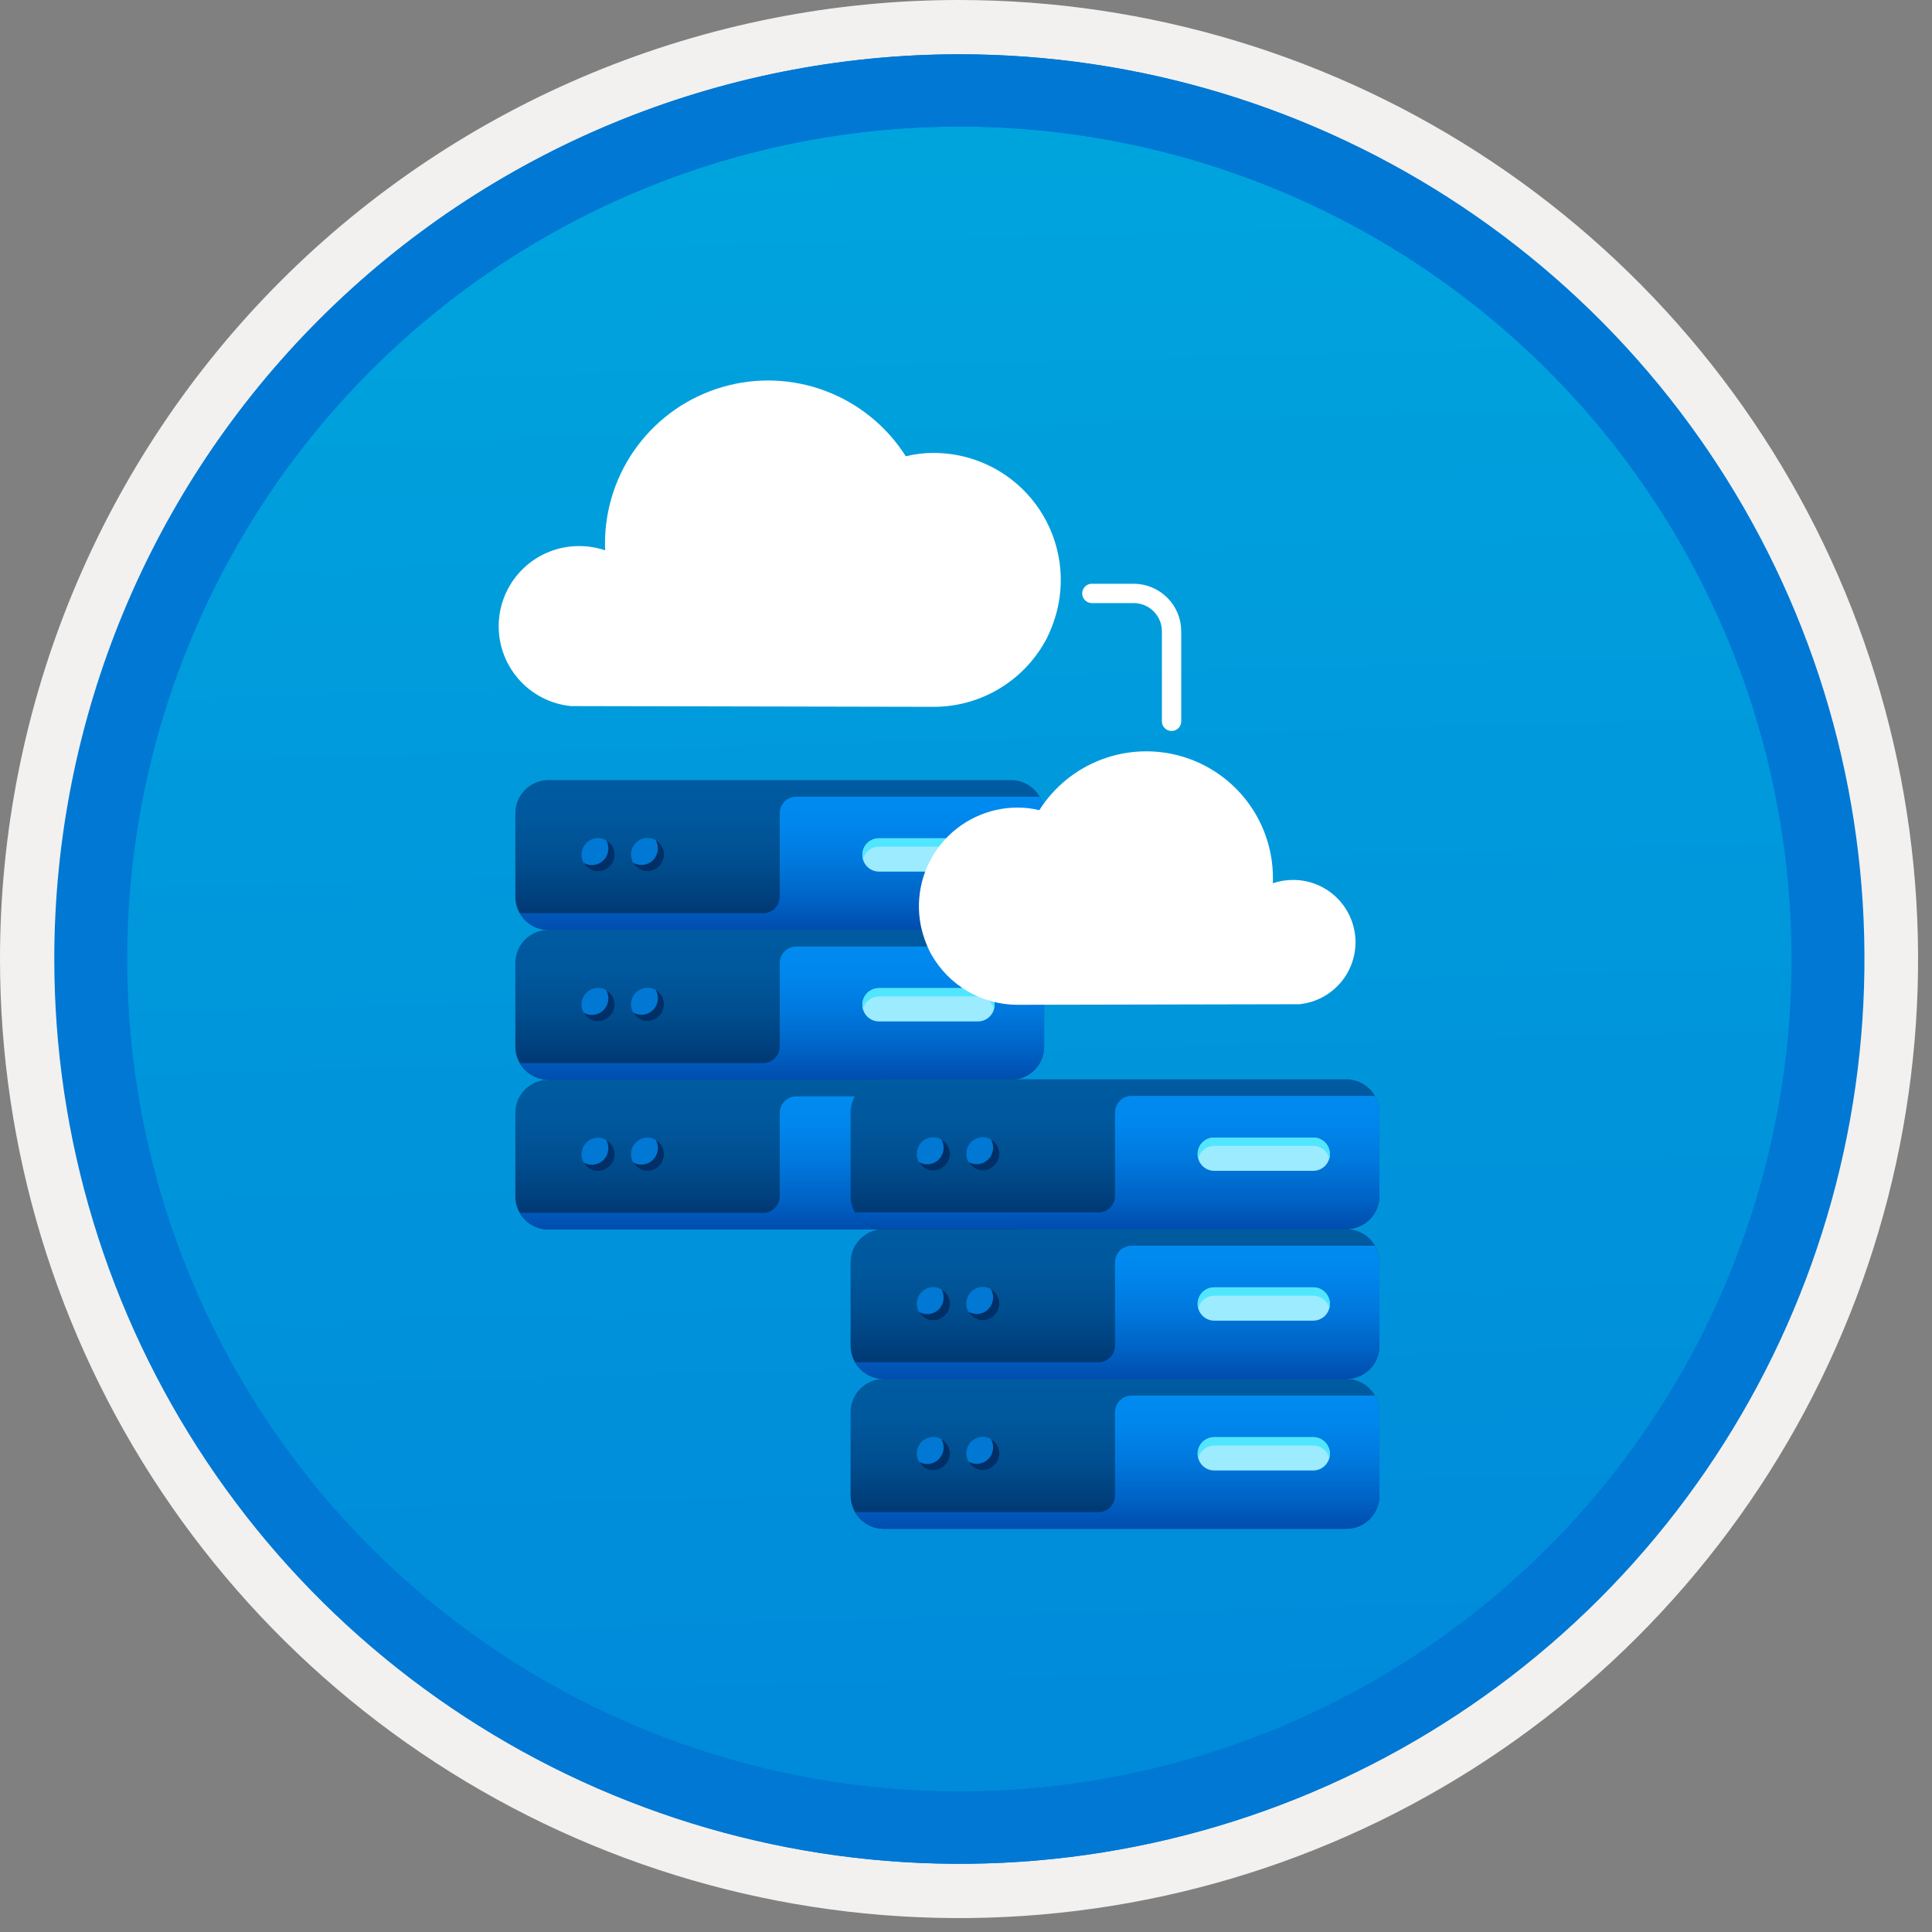 <svg width="100" height="100" viewBox="0 0 100 100" fill="none" xmlns="http://www.w3.org/2000/svg">
<rect x="0" y="0" width="100" height="100" fill="#808080" stroke="none"/>
<g clip-path="url(#clip0_626_2492)">
<path d="M49.64 96.45C40.382 96.45 31.332 93.705 23.634 88.561C15.936 83.418 9.936 76.107 6.393 67.553C2.85 59 1.923 49.588 3.73 40.508C5.536 31.428 9.994 23.087 16.54 16.54C23.087 9.994 31.428 5.536 40.508 3.729C49.588 1.923 59 2.85 67.553 6.393C76.107 9.936 83.418 15.936 88.561 23.634C93.705 31.332 96.45 40.382 96.45 49.64C96.451 55.787 95.24 61.874 92.888 67.554C90.535 73.233 87.088 78.394 82.741 82.741C78.394 87.087 73.234 90.535 67.554 92.888C61.875 95.24 55.787 96.45 49.64 96.45V96.45Z" fill="url(#paint0_linear_626_2492)"/>
<path fill-rule="evenodd" clip-rule="evenodd" d="M95.54 49.64C95.54 58.718 92.848 67.593 87.805 75.141C82.761 82.689 75.592 88.572 67.205 92.046C58.818 95.52 49.589 96.429 40.685 94.658C31.782 92.887 23.603 88.515 17.184 82.096C10.765 75.677 6.393 67.498 4.622 58.595C2.851 49.691 3.76 40.462 7.234 32.075C10.708 23.688 16.591 16.519 24.139 11.476C31.688 6.432 40.562 3.74 49.64 3.74C55.668 3.74 61.636 4.927 67.205 7.234C72.774 9.541 77.834 12.921 82.096 17.184C86.359 21.446 89.739 26.506 92.046 32.075C94.353 37.644 95.54 43.612 95.54 49.64V49.64ZM49.64 3.62732e-07C59.458 3.62732e-07 69.055 2.911 77.219 8.366C85.382 13.82 91.744 21.573 95.501 30.644C99.258 39.714 100.242 49.695 98.326 59.324C96.411 68.954 91.683 77.799 84.741 84.741C77.799 91.683 68.954 96.411 59.324 98.326C49.695 100.242 39.714 99.258 30.644 95.501C21.573 91.744 13.82 85.382 8.366 77.219C2.911 69.055 3.62732e-07 59.458 3.62732e-07 49.64C-0.001 43.121 1.283 36.666 3.777 30.643C6.271 24.62 9.928 19.147 14.537 14.537C19.147 9.928 24.62 6.271 30.643 3.777C36.666 1.283 43.121 -0.001 49.64 3.62732e-07V3.62732e-07Z" fill="#F2F1F0"/>
<path fill-rule="evenodd" clip-rule="evenodd" d="M92.73 49.64C92.73 58.163 90.202 66.493 85.468 73.58C80.733 80.666 74.003 86.189 66.129 89.45C58.256 92.711 49.592 93.565 41.233 91.902C32.874 90.24 25.197 86.136 19.17 80.109C13.144 74.083 9.04 66.405 7.378 58.047C5.715 49.688 6.568 41.024 9.83 33.15C13.091 25.277 18.614 18.547 25.7 13.812C32.786 9.077 41.117 6.55 49.64 6.55C55.298 6.55 60.902 7.664 66.13 9.829C71.358 11.995 76.108 15.169 80.11 19.17C84.111 23.171 87.285 27.922 89.45 33.15C91.616 38.378 92.73 43.981 92.73 49.64V49.64ZM49.64 2.81C58.902 2.81 67.956 5.557 75.657 10.702C83.358 15.848 89.36 23.162 92.905 31.719C96.449 40.276 97.377 49.692 95.57 58.776C93.763 67.86 89.303 76.205 82.753 82.754C76.204 89.303 67.86 93.763 58.776 95.57C49.691 97.377 40.276 96.45 31.718 92.905C23.161 89.361 15.848 83.359 10.702 75.657C5.556 67.956 2.81 58.902 2.81 49.64C2.811 37.22 7.745 25.31 16.527 16.528C25.309 7.745 37.22 2.811 49.64 2.81V2.81Z" fill="#0078D4"/>
<path fill-rule="evenodd" clip-rule="evenodd" d="M92.764 49.64C92.764 58.163 90.237 66.493 85.502 73.58C80.767 80.666 74.037 86.189 66.164 89.45C58.29 92.711 49.626 93.565 41.267 91.902C32.909 90.24 25.231 86.136 19.204 80.109C13.178 74.083 9.074 66.405 7.412 58.047C5.749 49.688 6.602 41.024 9.864 33.15C13.125 25.277 18.648 18.547 25.734 13.812C32.82 9.077 41.151 6.55 49.674 6.55C55.333 6.55 60.936 7.664 66.164 9.829C71.392 11.995 76.142 15.169 80.144 19.17C84.145 23.171 87.319 27.922 89.484 33.15C91.65 38.378 92.764 43.981 92.764 49.64V49.64ZM49.674 2.81C58.936 2.81 67.99 5.557 75.691 10.702C83.392 15.848 89.395 23.162 92.939 31.719C96.484 40.276 97.411 49.692 95.604 58.776C93.797 67.86 89.337 76.205 82.788 82.754C76.238 89.303 67.894 93.763 58.81 95.57C49.726 97.377 40.31 96.45 31.753 92.905C23.196 89.361 15.882 83.359 10.736 75.657C5.59 67.956 2.844 58.902 2.844 49.64C2.845 37.22 7.779 25.31 16.561 16.528C25.343 7.745 37.254 2.811 49.674 2.81V2.81Z" fill="#0078D4"/>
<path d="M52.334 55.885L28.384 55.886C27.929 55.888 27.493 56.07 27.172 56.393C26.851 56.716 26.672 57.154 26.674 57.609V61.917C26.672 62.373 26.851 62.81 27.172 63.133C27.493 63.456 27.929 63.639 28.384 63.641H52.334C52.789 63.639 53.225 63.456 53.546 63.133C53.867 62.81 54.046 62.372 54.044 61.917V57.609C54.046 57.153 53.867 56.716 53.546 56.393C53.225 56.07 52.789 55.887 52.334 55.885Z" fill="url(#paint1_linear_626_2492)"/>
<path fill-rule="evenodd" clip-rule="evenodd" d="M32.912 60.35C32.751 60.188 32.661 59.969 32.661 59.741C32.661 59.513 32.751 59.294 32.912 59.132C32.991 59.052 33.085 58.989 33.189 58.945C33.293 58.902 33.404 58.88 33.517 58.88C33.629 58.88 33.74 58.902 33.844 58.945C33.948 58.989 34.042 59.052 34.121 59.132C34.282 59.294 34.372 59.513 34.372 59.741C34.372 59.969 34.282 60.188 34.121 60.35C34.042 60.43 33.948 60.494 33.844 60.537C33.74 60.58 33.629 60.603 33.517 60.603C33.404 60.603 33.293 60.58 33.189 60.537C33.085 60.494 32.991 60.43 32.912 60.35V60.35Z" fill="#0078D4"/>
<path fill-rule="evenodd" clip-rule="evenodd" d="M30.349 60.358C30.188 60.196 30.098 59.977 30.098 59.749C30.098 59.521 30.188 59.302 30.349 59.14C30.428 59.06 30.522 58.996 30.626 58.953C30.73 58.91 30.841 58.888 30.953 58.888C31.066 58.888 31.177 58.91 31.281 58.953C31.385 58.996 31.479 59.06 31.558 59.14C31.719 59.302 31.809 59.521 31.809 59.749C31.809 59.977 31.719 60.196 31.558 60.358C31.479 60.438 31.385 60.502 31.281 60.545C31.177 60.588 31.066 60.611 30.953 60.611C30.841 60.611 30.73 60.588 30.626 60.545C30.522 60.502 30.428 60.438 30.349 60.358V60.358Z" fill="#0078D4"/>
<path fill-rule="evenodd" clip-rule="evenodd" d="M40.359 57.609V61.917C40.359 62.03 40.338 62.142 40.295 62.246C40.252 62.35 40.189 62.445 40.11 62.525C40.031 62.605 39.936 62.669 39.832 62.712C39.728 62.756 39.616 62.779 39.504 62.779H26.911C27.059 63.04 27.273 63.257 27.532 63.408C27.79 63.559 28.084 63.64 28.384 63.641H52.334C52.789 63.639 53.225 63.456 53.546 63.133C53.867 62.81 54.046 62.372 54.044 61.917V57.609C54.043 57.306 53.961 57.008 53.808 56.747H41.214C41.102 56.748 40.99 56.77 40.886 56.814C40.782 56.857 40.688 56.921 40.608 57.001C40.529 57.081 40.466 57.176 40.423 57.28C40.38 57.385 40.359 57.496 40.359 57.609V57.609Z" fill="url(#paint2_linear_626_2492)"/>
<path d="M52.334 48.13H28.384C27.929 48.132 27.493 48.315 27.172 48.638C26.851 48.961 26.672 49.398 26.674 49.854V54.162C26.672 54.617 26.851 55.055 27.172 55.378C27.493 55.701 27.929 55.884 28.384 55.885H52.334C52.789 55.883 53.225 55.701 53.546 55.378C53.867 55.054 54.046 54.617 54.044 54.162V49.853C54.045 49.628 54.002 49.404 53.916 49.196C53.831 48.987 53.705 48.797 53.546 48.638C53.387 48.477 53.198 48.35 52.99 48.263C52.782 48.176 52.559 48.131 52.334 48.13V48.13Z" fill="url(#paint3_linear_626_2492)"/>
<path fill-rule="evenodd" clip-rule="evenodd" d="M32.912 52.595C32.751 52.433 32.661 52.214 32.661 51.986C32.661 51.758 32.751 51.539 32.912 51.377C32.991 51.297 33.085 51.233 33.189 51.19C33.293 51.147 33.404 51.124 33.517 51.124C33.629 51.124 33.74 51.147 33.844 51.19C33.948 51.233 34.042 51.297 34.121 51.377C34.282 51.539 34.372 51.758 34.372 51.986C34.372 52.214 34.282 52.433 34.121 52.595C34.042 52.675 33.948 52.739 33.844 52.782C33.74 52.825 33.629 52.847 33.517 52.847C33.404 52.847 33.293 52.825 33.189 52.782C33.085 52.739 32.991 52.675 32.912 52.595V52.595Z" fill="#0078D4"/>
<path fill-rule="evenodd" clip-rule="evenodd" d="M30.349 52.603C30.188 52.441 30.098 52.222 30.098 51.994C30.098 51.766 30.188 51.547 30.349 51.385C30.428 51.305 30.522 51.241 30.626 51.198C30.73 51.155 30.841 51.132 30.953 51.132C31.066 51.132 31.177 51.155 31.281 51.198C31.385 51.241 31.479 51.305 31.558 51.385C31.719 51.547 31.809 51.766 31.809 51.994C31.809 52.222 31.719 52.441 31.558 52.603C31.479 52.683 31.385 52.746 31.281 52.79C31.177 52.833 31.066 52.855 30.953 52.855C30.841 52.855 30.73 52.833 30.626 52.79C30.522 52.746 30.428 52.683 30.349 52.603V52.603Z" fill="#0078D4"/>
<path fill-rule="evenodd" clip-rule="evenodd" d="M40.359 49.854V54.162C40.359 54.275 40.338 54.386 40.295 54.491C40.252 54.595 40.189 54.69 40.11 54.77C40.031 54.85 39.936 54.914 39.832 54.957C39.728 55.001 39.616 55.023 39.504 55.024H26.911C27.059 55.284 27.273 55.501 27.532 55.653C27.79 55.804 28.084 55.884 28.384 55.885H52.334C52.789 55.883 53.225 55.701 53.546 55.378C53.867 55.054 54.046 54.617 54.044 54.162V49.853C54.043 49.55 53.961 49.253 53.808 48.992H41.214C41.102 48.992 40.99 49.015 40.886 49.059C40.782 49.102 40.688 49.166 40.608 49.246C40.529 49.326 40.466 49.421 40.423 49.525C40.38 49.629 40.359 49.741 40.359 49.854V49.854Z" fill="url(#paint4_linear_626_2492)"/>
<path d="M52.334 40.375H28.384C27.929 40.377 27.493 40.56 27.172 40.883C26.851 41.206 26.672 41.643 26.674 42.099V46.407C26.672 46.862 26.851 47.3 27.172 47.623C27.493 47.946 27.929 48.129 28.384 48.13H52.334C52.789 48.129 53.225 47.946 53.546 47.623C53.867 47.299 54.046 46.862 54.044 46.407V42.098C54.045 41.873 54.002 41.649 53.916 41.441C53.831 41.232 53.705 41.042 53.546 40.883C53.387 40.722 53.198 40.595 52.99 40.508C52.782 40.421 52.559 40.376 52.334 40.375V40.375Z" fill="url(#paint5_linear_626_2492)"/>
<path fill-rule="evenodd" clip-rule="evenodd" d="M32.912 44.84C32.751 44.678 32.661 44.459 32.661 44.231C32.661 44.003 32.751 43.784 32.912 43.622C32.991 43.542 33.085 43.478 33.189 43.435C33.293 43.392 33.404 43.37 33.517 43.37C33.629 43.37 33.74 43.392 33.844 43.435C33.948 43.478 34.042 43.542 34.121 43.622C34.282 43.784 34.372 44.003 34.372 44.231C34.372 44.459 34.282 44.678 34.121 44.84C34.042 44.92 33.948 44.983 33.844 45.027C33.74 45.07 33.629 45.093 33.517 45.093C33.404 45.093 33.293 45.07 33.189 45.027C33.085 44.983 32.991 44.92 32.912 44.84V44.84Z" fill="#0078D4"/>
<path fill-rule="evenodd" clip-rule="evenodd" d="M30.349 44.848C30.188 44.686 30.098 44.467 30.098 44.239C30.098 44.011 30.188 43.792 30.349 43.63C30.428 43.55 30.522 43.486 30.626 43.443C30.73 43.4 30.841 43.377 30.953 43.377C31.066 43.377 31.177 43.4 31.281 43.443C31.385 43.486 31.479 43.55 31.558 43.63C31.719 43.792 31.809 44.011 31.809 44.239C31.809 44.467 31.719 44.686 31.558 44.848C31.479 44.928 31.385 44.991 31.281 45.035C31.177 45.078 31.066 45.1 30.953 45.1C30.841 45.1 30.73 45.078 30.626 45.035C30.522 44.991 30.428 44.928 30.349 44.848V44.848Z" fill="#0078D4"/>
<path fill-rule="evenodd" clip-rule="evenodd" d="M40.359 42.099V46.407C40.359 46.52 40.338 46.632 40.295 46.736C40.252 46.84 40.189 46.935 40.11 47.015C40.031 47.095 39.936 47.159 39.832 47.202C39.728 47.246 39.616 47.268 39.504 47.269H26.911C27.059 47.529 27.273 47.746 27.532 47.898C27.79 48.049 28.084 48.129 28.384 48.13H52.334C52.789 48.129 53.225 47.946 53.546 47.623C53.867 47.299 54.046 46.862 54.044 46.407V42.098C54.043 41.795 53.961 41.498 53.808 41.237H41.214C41.102 41.237 40.99 41.26 40.886 41.304C40.782 41.347 40.688 41.411 40.608 41.491C40.529 41.571 40.466 41.666 40.423 41.77C40.38 41.874 40.359 41.986 40.359 42.099V42.099Z" fill="url(#paint6_linear_626_2492)"/>
<path fill-rule="evenodd" clip-rule="evenodd" d="M50.623 58.902H45.491C45.264 58.903 45.046 58.995 44.886 59.156C44.725 59.317 44.636 59.536 44.636 59.763C44.636 59.991 44.725 60.209 44.886 60.37C45.046 60.532 45.264 60.623 45.491 60.625H50.623C50.851 60.623 51.069 60.532 51.229 60.37C51.389 60.209 51.479 59.991 51.479 59.763C51.479 59.536 51.389 59.317 51.229 59.156C51.069 58.995 50.851 58.903 50.623 58.902V58.902Z" fill="#9CEBFF"/>
<path fill-rule="evenodd" clip-rule="evenodd" d="M50.623 51.146H45.491C45.264 51.148 45.047 51.24 44.886 51.401C44.726 51.562 44.636 51.781 44.636 52.008C44.636 52.235 44.726 52.453 44.886 52.615C45.047 52.776 45.264 52.868 45.491 52.87H50.623C50.851 52.868 51.068 52.776 51.228 52.615C51.389 52.453 51.478 52.235 51.478 52.008C51.478 51.781 51.389 51.562 51.228 51.401C51.068 51.24 50.851 51.148 50.623 51.146V51.146Z" fill="#9CEBFF"/>
<path fill-rule="evenodd" clip-rule="evenodd" d="M50.623 43.391H45.491C45.264 43.393 45.047 43.484 44.886 43.646C44.726 43.807 44.636 44.026 44.636 44.253C44.636 44.48 44.726 44.699 44.886 44.86C45.047 45.021 45.264 45.113 45.491 45.115H50.623C50.851 45.113 51.068 45.021 51.228 44.86C51.389 44.699 51.478 44.48 51.478 44.253C51.478 44.026 51.389 43.807 51.228 43.646C51.068 43.484 50.851 43.393 50.623 43.391Z" fill="#9CEBFF"/>
<path fill-rule="evenodd" clip-rule="evenodd" d="M33.803 60.03C33.671 60.163 33.499 60.249 33.313 60.273C33.127 60.298 32.938 60.26 32.776 60.166C32.839 60.282 32.929 60.382 33.038 60.457C33.146 60.532 33.271 60.581 33.402 60.599C33.533 60.617 33.666 60.603 33.791 60.56C33.916 60.517 34.029 60.445 34.121 60.35C34.282 60.188 34.371 59.969 34.371 59.741C34.371 59.513 34.282 59.294 34.121 59.132C34.066 59.079 34.005 59.033 33.938 58.996C34.032 59.159 34.069 59.349 34.044 59.536C34.02 59.722 33.935 59.896 33.803 60.03Z" fill="#003067"/>
<path fill-rule="evenodd" clip-rule="evenodd" d="M31.241 60.038C31.108 60.171 30.936 60.257 30.75 60.281C30.564 60.306 30.376 60.268 30.214 60.174C30.277 60.29 30.366 60.39 30.475 60.465C30.584 60.54 30.709 60.589 30.84 60.607C30.971 60.625 31.104 60.611 31.229 60.568C31.354 60.525 31.467 60.453 31.559 60.358C31.654 60.265 31.726 60.152 31.769 60.026C31.812 59.901 31.825 59.767 31.807 59.635C31.79 59.503 31.741 59.378 31.666 59.268C31.591 59.158 31.492 59.068 31.376 59.004C31.469 59.167 31.506 59.357 31.482 59.544C31.457 59.73 31.373 59.904 31.241 60.038Z" fill="#003067"/>
<path fill-rule="evenodd" clip-rule="evenodd" d="M33.803 52.275C33.671 52.408 33.499 52.493 33.313 52.518C33.127 52.542 32.939 52.505 32.776 52.411C32.839 52.527 32.929 52.627 33.038 52.702C33.146 52.777 33.271 52.825 33.402 52.843C33.533 52.861 33.666 52.848 33.791 52.805C33.916 52.762 34.029 52.69 34.121 52.595C34.282 52.433 34.371 52.214 34.371 51.986C34.371 51.758 34.282 51.539 34.121 51.377C34.067 51.323 34.005 51.277 33.938 51.24C34.032 51.404 34.069 51.594 34.044 51.78C34.02 51.967 33.935 52.141 33.803 52.275V52.275Z" fill="#003067"/>
<path fill-rule="evenodd" clip-rule="evenodd" d="M31.241 52.283C31.108 52.416 30.936 52.501 30.75 52.526C30.564 52.55 30.376 52.513 30.214 52.419C30.277 52.535 30.366 52.635 30.475 52.71C30.584 52.785 30.709 52.834 30.84 52.851C30.971 52.869 31.104 52.856 31.229 52.813C31.354 52.77 31.467 52.698 31.559 52.603C31.654 52.51 31.726 52.396 31.769 52.271C31.812 52.145 31.825 52.011 31.807 51.88C31.79 51.748 31.741 51.623 31.666 51.513C31.591 51.403 31.492 51.313 31.376 51.248C31.469 51.412 31.506 51.602 31.482 51.788C31.457 51.975 31.373 52.149 31.241 52.283V52.283Z" fill="#003067"/>
<path fill-rule="evenodd" clip-rule="evenodd" d="M33.803 44.52C33.671 44.653 33.499 44.738 33.313 44.763C33.127 44.787 32.939 44.75 32.776 44.656C32.839 44.772 32.929 44.872 33.038 44.947C33.146 45.022 33.271 45.071 33.402 45.088C33.533 45.106 33.666 45.093 33.791 45.05C33.916 45.007 34.029 44.935 34.121 44.84C34.282 44.678 34.371 44.459 34.371 44.231C34.371 44.003 34.282 43.784 34.121 43.622C34.067 43.568 34.005 43.522 33.938 43.486C34.032 43.649 34.069 43.839 34.044 44.025C34.02 44.212 33.935 44.386 33.803 44.52V44.52Z" fill="#003067"/>
<path fill-rule="evenodd" clip-rule="evenodd" d="M31.241 44.528C31.108 44.661 30.936 44.746 30.75 44.771C30.564 44.795 30.376 44.758 30.214 44.664C30.277 44.78 30.366 44.88 30.475 44.955C30.584 45.03 30.709 45.078 30.84 45.096C30.971 45.114 31.104 45.101 31.229 45.058C31.354 45.015 31.467 44.943 31.559 44.848C31.654 44.755 31.726 44.641 31.769 44.516C31.812 44.39 31.825 44.256 31.807 44.125C31.79 43.993 31.741 43.867 31.666 43.758C31.591 43.648 31.492 43.558 31.376 43.493C31.469 43.657 31.506 43.847 31.482 44.033C31.457 44.22 31.373 44.394 31.241 44.528V44.528Z" fill="#003067"/>
<path fill-rule="evenodd" clip-rule="evenodd" d="M45.491 59.332H50.623C50.813 59.333 50.997 59.397 51.147 59.514C51.296 59.631 51.402 59.795 51.448 59.979C51.483 59.852 51.488 59.719 51.463 59.59C51.438 59.461 51.383 59.34 51.303 59.235C51.224 59.131 51.12 59.047 51.003 58.989C50.885 58.931 50.755 58.901 50.623 58.901H45.491C45.36 58.901 45.23 58.931 45.112 58.989C44.994 59.047 44.891 59.131 44.812 59.235C44.732 59.34 44.677 59.461 44.652 59.59C44.627 59.719 44.632 59.852 44.666 59.979C44.713 59.795 44.819 59.631 44.968 59.514C45.118 59.397 45.302 59.333 45.491 59.332V59.332Z" fill="#50E6FF"/>
<path fill-rule="evenodd" clip-rule="evenodd" d="M45.491 51.577H50.623C50.813 51.578 50.997 51.642 51.147 51.759C51.296 51.876 51.402 52.039 51.448 52.223C51.483 52.097 51.488 51.964 51.463 51.835C51.438 51.706 51.383 51.584 51.303 51.48C51.224 51.376 51.12 51.291 51.003 51.233C50.885 51.175 50.755 51.146 50.623 51.146H45.491C45.36 51.146 45.23 51.175 45.112 51.233C44.994 51.291 44.891 51.376 44.812 51.48C44.732 51.584 44.677 51.706 44.652 51.835C44.627 51.964 44.632 52.097 44.666 52.223C44.713 52.039 44.819 51.876 44.968 51.759C45.118 51.642 45.302 51.578 45.491 51.577V51.577Z" fill="#50E6FF"/>
<path fill-rule="evenodd" clip-rule="evenodd" d="M45.491 43.822H50.623C50.813 43.823 50.997 43.887 51.147 44.004C51.296 44.121 51.402 44.284 51.448 44.468C51.483 44.342 51.488 44.209 51.463 44.08C51.438 43.951 51.383 43.829 51.303 43.725C51.224 43.621 51.12 43.536 51.003 43.478C50.885 43.42 50.755 43.391 50.623 43.391H45.491C45.36 43.391 45.23 43.42 45.112 43.478C44.994 43.536 44.891 43.621 44.812 43.725C44.732 43.829 44.677 43.951 44.652 44.08C44.627 44.209 44.632 44.342 44.666 44.468C44.713 44.284 44.819 44.121 44.968 44.004C45.118 43.887 45.302 43.823 45.491 43.822V43.822Z" fill="#50E6FF"/>
<path d="M69.687 71.373L45.738 71.373C45.282 71.375 44.846 71.558 44.526 71.881C44.205 72.204 44.026 72.641 44.027 73.097V77.405C44.026 77.86 44.205 78.298 44.526 78.621C44.846 78.944 45.282 79.126 45.738 79.128H69.687C70.143 79.126 70.579 78.944 70.9 78.621C71.221 78.297 71.4 77.86 71.398 77.404V73.096C71.4 72.641 71.22 72.203 70.9 71.88C70.579 71.557 70.143 71.374 69.687 71.373V71.373Z" fill="url(#paint7_linear_626_2492)"/>
<path fill-rule="evenodd" clip-rule="evenodd" d="M50.265 75.838C50.105 75.676 50.015 75.457 50.015 75.229C50.015 75.001 50.105 74.782 50.265 74.62C50.344 74.54 50.439 74.476 50.542 74.433C50.646 74.39 50.758 74.367 50.87 74.367C50.982 74.367 51.094 74.39 51.198 74.433C51.301 74.476 51.396 74.54 51.475 74.62C51.635 74.782 51.725 75.001 51.725 75.229C51.725 75.457 51.635 75.676 51.475 75.838C51.396 75.918 51.301 75.981 51.198 76.025C51.094 76.068 50.983 76.09 50.87 76.09C50.758 76.09 50.646 76.068 50.542 76.025C50.438 75.981 50.344 75.918 50.265 75.838V75.838Z" fill="#0078D4"/>
<path fill-rule="evenodd" clip-rule="evenodd" d="M47.702 75.846C47.542 75.683 47.452 75.465 47.452 75.237C47.452 75.008 47.542 74.79 47.702 74.627C47.781 74.547 47.876 74.484 47.979 74.441C48.083 74.397 48.194 74.375 48.307 74.375C48.419 74.375 48.531 74.397 48.635 74.441C48.739 74.484 48.833 74.547 48.912 74.627C49.072 74.79 49.162 75.008 49.162 75.237C49.162 75.465 49.072 75.683 48.912 75.846C48.833 75.926 48.739 75.989 48.635 76.032C48.531 76.076 48.419 76.098 48.307 76.098C48.194 76.098 48.083 76.076 47.979 76.032C47.876 75.989 47.781 75.926 47.702 75.846V75.846Z" fill="#0078D4"/>
<path fill-rule="evenodd" clip-rule="evenodd" d="M57.712 73.097V77.405C57.713 77.517 57.691 77.629 57.648 77.734C57.606 77.838 57.543 77.933 57.463 78.013C57.384 78.093 57.289 78.156 57.185 78.2C57.081 78.243 56.97 78.266 56.857 78.266H44.264C44.412 78.527 44.626 78.744 44.885 78.895C45.144 79.047 45.438 79.127 45.738 79.128H69.687C70.143 79.126 70.579 78.944 70.9 78.621C71.22 78.297 71.4 77.86 71.398 77.404V73.096C71.396 72.793 71.315 72.496 71.161 72.235H58.568C58.455 72.235 58.343 72.258 58.239 72.301C58.136 72.345 58.041 72.409 57.962 72.489C57.882 72.569 57.819 72.663 57.777 72.768C57.734 72.872 57.712 72.984 57.712 73.097V73.097Z" fill="url(#paint8_linear_626_2492)"/>
<path d="M69.687 63.618H45.738C45.282 63.62 44.846 63.802 44.526 64.125C44.205 64.448 44.026 64.886 44.027 65.341V69.65C44.026 70.105 44.205 70.542 44.526 70.865C44.846 71.189 45.282 71.371 45.738 71.373H69.687C70.143 71.371 70.579 71.188 70.9 70.865C71.221 70.542 71.4 70.104 71.398 69.649V65.341C71.399 65.115 71.355 64.892 71.27 64.683C71.184 64.475 71.058 64.285 70.9 64.125C70.741 63.965 70.552 63.838 70.344 63.751C70.136 63.664 69.913 63.619 69.687 63.618V63.618Z" fill="url(#paint9_linear_626_2492)"/>
<path fill-rule="evenodd" clip-rule="evenodd" d="M50.265 68.083C50.105 67.92 50.015 67.701 50.015 67.473C50.015 67.245 50.105 67.026 50.265 66.864C50.344 66.784 50.439 66.721 50.542 66.678C50.646 66.634 50.758 66.612 50.87 66.612C50.982 66.612 51.094 66.634 51.198 66.678C51.301 66.721 51.396 66.784 51.475 66.864C51.635 67.026 51.725 67.245 51.725 67.473C51.725 67.701 51.635 67.921 51.475 68.083C51.396 68.163 51.301 68.226 51.198 68.269C51.094 68.313 50.983 68.335 50.87 68.335C50.758 68.335 50.646 68.313 50.542 68.269C50.438 68.226 50.344 68.163 50.265 68.083V68.083Z" fill="#0078D4"/>
<path fill-rule="evenodd" clip-rule="evenodd" d="M47.702 68.09C47.542 67.928 47.452 67.709 47.452 67.481C47.452 67.253 47.542 67.034 47.702 66.872C47.781 66.792 47.876 66.729 47.979 66.685C48.083 66.642 48.194 66.62 48.307 66.62C48.419 66.62 48.531 66.642 48.635 66.685C48.739 66.729 48.833 66.792 48.912 66.872C49.072 67.034 49.162 67.253 49.162 67.481C49.162 67.709 49.072 67.928 48.912 68.09C48.833 68.17 48.739 68.234 48.635 68.277C48.531 68.32 48.419 68.343 48.307 68.343C48.194 68.343 48.083 68.32 47.979 68.277C47.876 68.234 47.781 68.17 47.702 68.09V68.09Z" fill="#0078D4"/>
<path fill-rule="evenodd" clip-rule="evenodd" d="M57.712 65.341V69.65C57.713 69.762 57.691 69.874 57.648 69.978C57.606 70.083 57.543 70.178 57.463 70.258C57.384 70.338 57.289 70.401 57.185 70.445C57.081 70.488 56.97 70.511 56.857 70.511H44.264C44.412 70.772 44.626 70.989 44.885 71.14C45.144 71.291 45.438 71.372 45.738 71.373H69.687C70.143 71.371 70.579 71.188 70.9 70.865C71.22 70.542 71.4 70.105 71.398 69.649V65.341C71.396 65.038 71.315 64.741 71.161 64.48H58.568C58.455 64.48 58.343 64.503 58.239 64.546C58.136 64.59 58.041 64.653 57.962 64.733C57.882 64.813 57.819 64.908 57.777 65.012C57.734 65.117 57.712 65.228 57.712 65.341V65.341Z" fill="url(#paint10_linear_626_2492)"/>
<path d="M69.687 55.863H45.738C45.282 55.864 44.846 56.047 44.526 56.37C44.205 56.693 44.026 57.131 44.027 57.586V61.895C44.026 62.35 44.205 62.787 44.526 63.11C44.846 63.434 45.282 63.616 45.738 63.618H69.687C70.143 63.616 70.579 63.433 70.9 63.11C71.221 62.787 71.4 62.349 71.398 61.894V57.586C71.399 57.36 71.355 57.137 71.27 56.928C71.184 56.72 71.058 56.53 70.9 56.37C70.741 56.21 70.552 56.083 70.344 55.996C70.136 55.909 69.913 55.864 69.687 55.863V55.863Z" fill="url(#paint11_linear_626_2492)"/>
<path fill-rule="evenodd" clip-rule="evenodd" d="M50.265 60.328C50.105 60.165 50.015 59.947 50.015 59.718C50.015 59.49 50.105 59.271 50.265 59.109C50.344 59.029 50.439 58.966 50.542 58.923C50.646 58.879 50.758 58.857 50.87 58.857C50.982 58.857 51.094 58.879 51.198 58.923C51.301 58.966 51.396 59.029 51.475 59.109C51.635 59.271 51.725 59.49 51.725 59.718C51.725 59.947 51.635 60.166 51.475 60.328C51.396 60.408 51.301 60.471 51.198 60.514C51.094 60.558 50.983 60.58 50.87 60.58C50.758 60.58 50.646 60.558 50.542 60.514C50.438 60.471 50.344 60.408 50.265 60.328Z" fill="#0078D4"/>
<path fill-rule="evenodd" clip-rule="evenodd" d="M47.702 60.335C47.542 60.173 47.452 59.954 47.452 59.726C47.452 59.498 47.542 59.279 47.702 59.117C47.781 59.037 47.876 58.974 47.979 58.93C48.083 58.887 48.194 58.865 48.307 58.865C48.419 58.865 48.531 58.887 48.635 58.93C48.739 58.974 48.833 59.037 48.912 59.117C49.072 59.279 49.162 59.498 49.162 59.726C49.162 59.954 49.072 60.173 48.912 60.335C48.833 60.415 48.739 60.479 48.635 60.522C48.531 60.565 48.419 60.588 48.307 60.588C48.194 60.588 48.083 60.565 47.979 60.522C47.876 60.479 47.781 60.415 47.702 60.335Z" fill="#0078D4"/>
<path fill-rule="evenodd" clip-rule="evenodd" d="M57.712 57.586V61.895C57.713 62.007 57.691 62.119 57.648 62.223C57.606 62.328 57.543 62.422 57.463 62.503C57.384 62.583 57.289 62.646 57.185 62.69C57.081 62.733 56.97 62.756 56.857 62.756H44.264C44.412 63.017 44.626 63.234 44.885 63.385C45.144 63.536 45.438 63.617 45.738 63.618H69.687C70.143 63.616 70.579 63.433 70.9 63.11C71.22 62.787 71.4 62.349 71.398 61.894V57.586C71.396 57.283 71.315 56.986 71.161 56.725H58.568C58.455 56.725 58.343 56.748 58.239 56.791C58.136 56.835 58.041 56.898 57.962 56.978C57.882 57.058 57.819 57.153 57.777 57.257C57.734 57.362 57.712 57.474 57.712 57.586V57.586Z" fill="url(#paint12_linear_626_2492)"/>
<path fill-rule="evenodd" clip-rule="evenodd" d="M67.977 74.389H62.845C62.617 74.391 62.4 74.482 62.24 74.644C62.08 74.805 61.99 75.023 61.99 75.251C61.99 75.478 62.08 75.696 62.24 75.858C62.4 76.019 62.617 76.111 62.845 76.112H67.977C68.204 76.111 68.422 76.019 68.582 75.858C68.742 75.696 68.832 75.478 68.832 75.251C68.832 75.023 68.742 74.805 68.582 74.644C68.422 74.482 68.204 74.391 67.977 74.389V74.389Z" fill="#9CEBFF"/>
<path fill-rule="evenodd" clip-rule="evenodd" d="M67.977 66.634H62.845C62.617 66.635 62.4 66.727 62.24 66.888C62.08 67.05 61.99 67.268 61.99 67.495C61.99 67.723 62.08 67.941 62.24 68.102C62.4 68.264 62.617 68.355 62.845 68.357H67.977C68.204 68.355 68.422 68.264 68.582 68.102C68.742 67.941 68.832 67.723 68.832 67.495C68.832 67.268 68.742 67.05 68.582 66.888C68.422 66.727 68.204 66.635 67.977 66.634V66.634Z" fill="#9CEBFF"/>
<path fill-rule="evenodd" clip-rule="evenodd" d="M67.977 58.879H62.845C62.617 58.88 62.4 58.972 62.239 59.133C62.079 59.295 61.989 59.513 61.989 59.74C61.989 59.968 62.079 60.186 62.239 60.348C62.4 60.509 62.617 60.6 62.845 60.602H67.977C68.204 60.6 68.422 60.509 68.582 60.348C68.743 60.186 68.833 59.968 68.833 59.74C68.833 59.513 68.743 59.295 68.582 59.133C68.422 58.972 68.204 58.88 67.977 58.879V58.879Z" fill="#9CEBFF"/>
<path fill-rule="evenodd" clip-rule="evenodd" d="M51.157 75.518C51.025 75.651 50.852 75.736 50.666 75.761C50.481 75.785 50.292 75.748 50.13 75.654C50.193 75.77 50.282 75.87 50.391 75.945C50.5 76.02 50.625 76.068 50.756 76.086C50.886 76.104 51.02 76.091 51.145 76.048C51.27 76.005 51.383 75.933 51.474 75.838C51.635 75.676 51.725 75.457 51.725 75.229C51.725 75.001 51.635 74.782 51.474 74.619C51.42 74.566 51.359 74.52 51.292 74.483C51.385 74.647 51.422 74.837 51.398 75.023C51.373 75.21 51.289 75.383 51.157 75.518Z" fill="#003067"/>
<path fill-rule="evenodd" clip-rule="evenodd" d="M48.594 75.526C48.462 75.659 48.289 75.744 48.104 75.769C47.918 75.793 47.729 75.756 47.567 75.662C47.63 75.778 47.72 75.877 47.828 75.953C47.937 76.028 48.062 76.076 48.193 76.094C48.324 76.112 48.457 76.099 48.582 76.056C48.707 76.013 48.82 75.941 48.912 75.846C49.007 75.753 49.079 75.639 49.122 75.514C49.166 75.388 49.179 75.254 49.161 75.122C49.143 74.991 49.095 74.865 49.02 74.756C48.945 74.646 48.845 74.555 48.729 74.491C48.822 74.655 48.86 74.844 48.836 75.031C48.811 75.218 48.726 75.391 48.594 75.526V75.526Z" fill="#003067"/>
<path fill-rule="evenodd" clip-rule="evenodd" d="M51.157 67.762C51.025 67.895 50.852 67.981 50.666 68.005C50.481 68.03 50.292 67.992 50.13 67.898C50.193 68.015 50.282 68.114 50.391 68.189C50.5 68.264 50.625 68.313 50.756 68.331C50.886 68.349 51.02 68.336 51.145 68.293C51.27 68.249 51.383 68.177 51.474 68.082C51.635 67.92 51.725 67.701 51.725 67.473C51.725 67.245 51.635 67.026 51.474 66.864C51.42 66.811 51.359 66.765 51.292 66.728C51.385 66.892 51.422 67.081 51.398 67.268C51.373 67.455 51.289 67.628 51.157 67.762V67.762Z" fill="#003067"/>
<path fill-rule="evenodd" clip-rule="evenodd" d="M48.594 67.77C48.462 67.903 48.289 67.989 48.104 68.013C47.918 68.038 47.729 68 47.567 67.906C47.63 68.023 47.72 68.122 47.828 68.197C47.937 68.272 48.062 68.321 48.193 68.339C48.324 68.357 48.457 68.344 48.582 68.3C48.707 68.257 48.82 68.185 48.912 68.091C49.007 67.998 49.079 67.884 49.122 67.758C49.166 67.633 49.179 67.499 49.161 67.367C49.143 67.236 49.095 67.11 49.02 67C48.945 66.891 48.845 66.8 48.729 66.736C48.822 66.9 48.86 67.089 48.835 67.276C48.811 67.463 48.726 67.636 48.594 67.77Z" fill="#003067"/>
<path fill-rule="evenodd" clip-rule="evenodd" d="M51.157 60.007C51.025 60.14 50.852 60.226 50.666 60.25C50.481 60.275 50.292 60.237 50.13 60.144C50.193 60.26 50.282 60.359 50.391 60.434C50.5 60.51 50.625 60.558 50.756 60.576C50.886 60.594 51.02 60.581 51.145 60.538C51.27 60.494 51.383 60.422 51.474 60.328C51.635 60.165 51.725 59.947 51.725 59.718C51.725 59.49 51.635 59.271 51.474 59.109C51.42 59.056 51.359 59.01 51.292 58.973C51.385 59.137 51.422 59.326 51.398 59.513C51.373 59.7 51.289 59.873 51.157 60.007V60.007Z" fill="#003067"/>
<path fill-rule="evenodd" clip-rule="evenodd" d="M48.594 60.015C48.462 60.148 48.289 60.234 48.104 60.258C47.918 60.283 47.729 60.245 47.567 60.151C47.63 60.268 47.72 60.367 47.828 60.442C47.937 60.517 48.062 60.566 48.193 60.584C48.324 60.602 48.457 60.589 48.582 60.545C48.707 60.502 48.82 60.43 48.912 60.335C49.007 60.243 49.079 60.129 49.122 60.003C49.166 59.878 49.179 59.744 49.161 59.612C49.143 59.481 49.095 59.355 49.02 59.245C48.945 59.136 48.845 59.045 48.729 58.981C48.822 59.144 48.86 59.334 48.835 59.521C48.811 59.708 48.726 59.881 48.594 60.015V60.015Z" fill="#003067"/>
<path fill-rule="evenodd" clip-rule="evenodd" d="M62.845 74.82H67.977C68.167 74.821 68.351 74.885 68.5 75.002C68.649 75.119 68.756 75.282 68.802 75.466C68.837 75.339 68.842 75.206 68.817 75.077C68.791 74.948 68.737 74.827 68.657 74.723C68.577 74.618 68.474 74.534 68.356 74.476C68.238 74.418 68.108 74.388 67.977 74.389H62.845C62.714 74.388 62.584 74.418 62.466 74.476C62.348 74.534 62.245 74.618 62.165 74.723C62.085 74.827 62.031 74.948 62.005 75.077C61.98 75.206 61.985 75.339 62.02 75.466C62.066 75.282 62.172 75.119 62.322 75.002C62.471 74.885 62.655 74.821 62.845 74.82V74.82Z" fill="#50E6FF"/>
<path fill-rule="evenodd" clip-rule="evenodd" d="M62.845 67.065H67.977C68.167 67.066 68.351 67.129 68.5 67.246C68.649 67.364 68.756 67.527 68.802 67.711C68.837 67.584 68.842 67.451 68.817 67.322C68.791 67.193 68.737 67.072 68.657 66.967C68.577 66.863 68.474 66.779 68.356 66.721C68.238 66.663 68.108 66.633 67.977 66.634H62.845C62.714 66.633 62.584 66.663 62.466 66.721C62.348 66.779 62.245 66.863 62.165 66.968C62.085 67.072 62.031 67.193 62.005 67.322C61.98 67.451 61.985 67.584 62.02 67.711C62.066 67.527 62.172 67.364 62.322 67.246C62.471 67.129 62.655 67.066 62.845 67.065V67.065Z" fill="#50E6FF"/>
<path fill-rule="evenodd" clip-rule="evenodd" d="M62.845 59.31H67.977C68.167 59.31 68.351 59.374 68.5 59.491C68.649 59.608 68.756 59.772 68.802 59.956C68.837 59.829 68.842 59.696 68.817 59.567C68.791 59.438 68.737 59.317 68.657 59.212C68.577 59.108 68.474 59.024 68.356 58.966C68.238 58.908 68.108 58.878 67.977 58.879H62.845C62.714 58.878 62.584 58.908 62.466 58.966C62.348 59.024 62.245 59.108 62.165 59.212C62.085 59.317 62.031 59.438 62.005 59.567C61.98 59.696 61.985 59.829 62.02 59.956C62.066 59.772 62.172 59.608 62.322 59.491C62.471 59.374 62.655 59.31 62.845 59.31V59.31Z" fill="#50E6FF"/>
<path d="M54.753 31.438C54.762 31.37 54.781 31.303 54.791 31.246C54.971 30.297 54.94 29.32 54.699 28.384C54.459 27.449 54.016 26.578 53.401 25.833C52.786 25.088 52.014 24.488 51.141 24.075C50.268 23.662 49.315 23.446 48.349 23.443C47.855 23.441 47.363 23.499 46.882 23.615C45.903 22.071 44.449 20.886 42.739 20.24C41.029 19.593 39.155 19.519 37.399 20.03C35.643 20.54 34.1 21.607 33.003 23.069C31.906 24.532 31.313 26.311 31.314 28.14C31.314 28.255 31.314 28.37 31.324 28.485C30.885 28.337 30.426 28.263 29.963 28.265C28.898 28.265 27.873 28.674 27.102 29.409C26.33 30.143 25.87 31.146 25.817 32.21C25.764 33.273 26.122 34.317 26.817 35.124C27.512 35.932 28.491 36.441 29.551 36.547L48.34 36.585C49.509 36.584 50.657 36.272 51.666 35.68C52.675 35.089 53.509 34.24 54.082 33.221C54.11 33.163 54.149 33.105 54.178 33.048C54.431 32.535 54.624 31.995 54.753 31.438V31.438Z" fill="white"/>
<path d="M47.682 48.01C47.674 47.958 47.66 47.906 47.652 47.861C47.512 47.124 47.537 46.365 47.723 45.638C47.91 44.912 48.254 44.235 48.732 43.657C49.21 43.078 49.809 42.612 50.487 42.291C51.165 41.97 51.905 41.802 52.656 41.8C53.039 41.799 53.422 41.844 53.795 41.934C54.555 40.734 55.685 39.814 57.013 39.312C58.342 38.81 59.797 38.753 61.161 39.149C62.525 39.545 63.723 40.374 64.575 41.51C65.427 42.646 65.888 44.028 65.887 45.448C65.887 45.538 65.887 45.627 65.879 45.716C66.22 45.602 66.577 45.544 66.936 45.545C67.764 45.545 68.56 45.863 69.159 46.434C69.758 47.004 70.115 47.783 70.157 48.609C70.198 49.436 69.92 50.246 69.38 50.873C68.84 51.5 68.08 51.896 67.257 51.978L52.663 52.008C51.755 52.007 50.863 51.764 50.079 51.305C49.295 50.846 48.648 50.187 48.203 49.395C48.181 49.35 48.151 49.305 48.129 49.261C47.931 48.862 47.782 48.443 47.682 48.01V48.01Z" fill="white"/>
<path d="M56.515 30.715H58.678C59.198 30.715 59.697 30.922 60.065 31.29C60.433 31.658 60.64 32.157 60.64 32.677V37.335" stroke="white" stroke-linecap="round" stroke-linejoin="round"/>
</g>
<defs>
<linearGradient id="paint0_linear_626_2492" x1="47.87" y1="-15.153" x2="51.852" y2="130.615" gradientUnits="userSpaceOnUse">
<stop stop-color="#00ABDE"/>
<stop offset="1" stop-color="#007ED8"/>
</linearGradient>
<linearGradient id="paint1_linear_626_2492" x1="40.359" y1="55.885" x2="40.359" y2="63.655" gradientUnits="userSpaceOnUse">
<stop stop-color="#005BA1"/>
<stop offset="0.26" stop-color="#00589D"/>
<stop offset="0.53" stop-color="#004F90"/>
<stop offset="0.8" stop-color="#003F7C"/>
<stop offset="1" stop-color="#003067"/>
</linearGradient>
<linearGradient id="paint2_linear_626_2492" x1="40.478" y1="56.747" x2="40.478" y2="63.641" gradientUnits="userSpaceOnUse">
<stop stop-color="#008BF1"/>
<stop offset="0.22" stop-color="#0086EC"/>
<stop offset="0.49" stop-color="#0078DD"/>
<stop offset="0.79" stop-color="#0061C4"/>
<stop offset="1" stop-color="#004DAE"/>
</linearGradient>
<linearGradient id="paint3_linear_626_2492" x1="40.359" y1="48.13" x2="40.359" y2="55.899" gradientUnits="userSpaceOnUse">
<stop stop-color="#005BA1"/>
<stop offset="0.26" stop-color="#00589D"/>
<stop offset="0.53" stop-color="#004F90"/>
<stop offset="0.8" stop-color="#003F7C"/>
<stop offset="1" stop-color="#003067"/>
</linearGradient>
<linearGradient id="paint4_linear_626_2492" x1="40.478" y1="48.992" x2="40.478" y2="55.885" gradientUnits="userSpaceOnUse">
<stop stop-color="#008BF1"/>
<stop offset="0.22" stop-color="#0086EC"/>
<stop offset="0.49" stop-color="#0078DD"/>
<stop offset="0.79" stop-color="#0061C4"/>
<stop offset="1" stop-color="#004DAE"/>
</linearGradient>
<linearGradient id="paint5_linear_626_2492" x1="40.359" y1="40.375" x2="40.359" y2="48.144" gradientUnits="userSpaceOnUse">
<stop stop-color="#005BA1"/>
<stop offset="0.26" stop-color="#00589D"/>
<stop offset="0.53" stop-color="#004F90"/>
<stop offset="0.8" stop-color="#003F7C"/>
<stop offset="1" stop-color="#003067"/>
</linearGradient>
<linearGradient id="paint6_linear_626_2492" x1="40.478" y1="41.237" x2="40.478" y2="48.13" gradientUnits="userSpaceOnUse">
<stop stop-color="#008BF1"/>
<stop offset="0.22" stop-color="#0086EC"/>
<stop offset="0.49" stop-color="#0078DD"/>
<stop offset="0.79" stop-color="#0061C4"/>
<stop offset="1" stop-color="#004DAE"/>
</linearGradient>
<linearGradient id="paint7_linear_626_2492" x1="57.713" y1="71.373" x2="57.713" y2="79.142" gradientUnits="userSpaceOnUse">
<stop stop-color="#005BA1"/>
<stop offset="0.26" stop-color="#00589D"/>
<stop offset="0.53" stop-color="#004F90"/>
<stop offset="0.8" stop-color="#003F7C"/>
<stop offset="1" stop-color="#003067"/>
</linearGradient>
<linearGradient id="paint8_linear_626_2492" x1="57.831" y1="72.235" x2="57.831" y2="79.128" gradientUnits="userSpaceOnUse">
<stop stop-color="#008BF1"/>
<stop offset="0.22" stop-color="#0086EC"/>
<stop offset="0.49" stop-color="#0078DD"/>
<stop offset="0.79" stop-color="#0061C4"/>
<stop offset="1" stop-color="#004DAE"/>
</linearGradient>
<linearGradient id="paint9_linear_626_2492" x1="57.713" y1="63.618" x2="57.713" y2="71.387" gradientUnits="userSpaceOnUse">
<stop stop-color="#005BA1"/>
<stop offset="0.26" stop-color="#00589D"/>
<stop offset="0.53" stop-color="#004F90"/>
<stop offset="0.8" stop-color="#003F7C"/>
<stop offset="1" stop-color="#003067"/>
</linearGradient>
<linearGradient id="paint10_linear_626_2492" x1="57.831" y1="64.48" x2="57.831" y2="71.373" gradientUnits="userSpaceOnUse">
<stop stop-color="#008BF1"/>
<stop offset="0.22" stop-color="#0086EC"/>
<stop offset="0.49" stop-color="#0078DD"/>
<stop offset="0.79" stop-color="#0061C4"/>
<stop offset="1" stop-color="#004DAE"/>
</linearGradient>
<linearGradient id="paint11_linear_626_2492" x1="57.713" y1="55.863" x2="57.713" y2="63.632" gradientUnits="userSpaceOnUse">
<stop stop-color="#005BA1"/>
<stop offset="0.26" stop-color="#00589D"/>
<stop offset="0.53" stop-color="#004F90"/>
<stop offset="0.8" stop-color="#003F7C"/>
<stop offset="1" stop-color="#003067"/>
</linearGradient>
<linearGradient id="paint12_linear_626_2492" x1="57.831" y1="56.725" x2="57.831" y2="63.618" gradientUnits="userSpaceOnUse">
<stop stop-color="#008BF1"/>
<stop offset="0.22" stop-color="#0086EC"/>
<stop offset="0.49" stop-color="#0078DD"/>
<stop offset="0.79" stop-color="#0061C4"/>
<stop offset="1" stop-color="#004DAE"/>
</linearGradient>
<clipPath id="clip0_626_2492">
<rect width="99.28" height="99.28" fill="white"/>
</clipPath>
</defs>
</svg>
